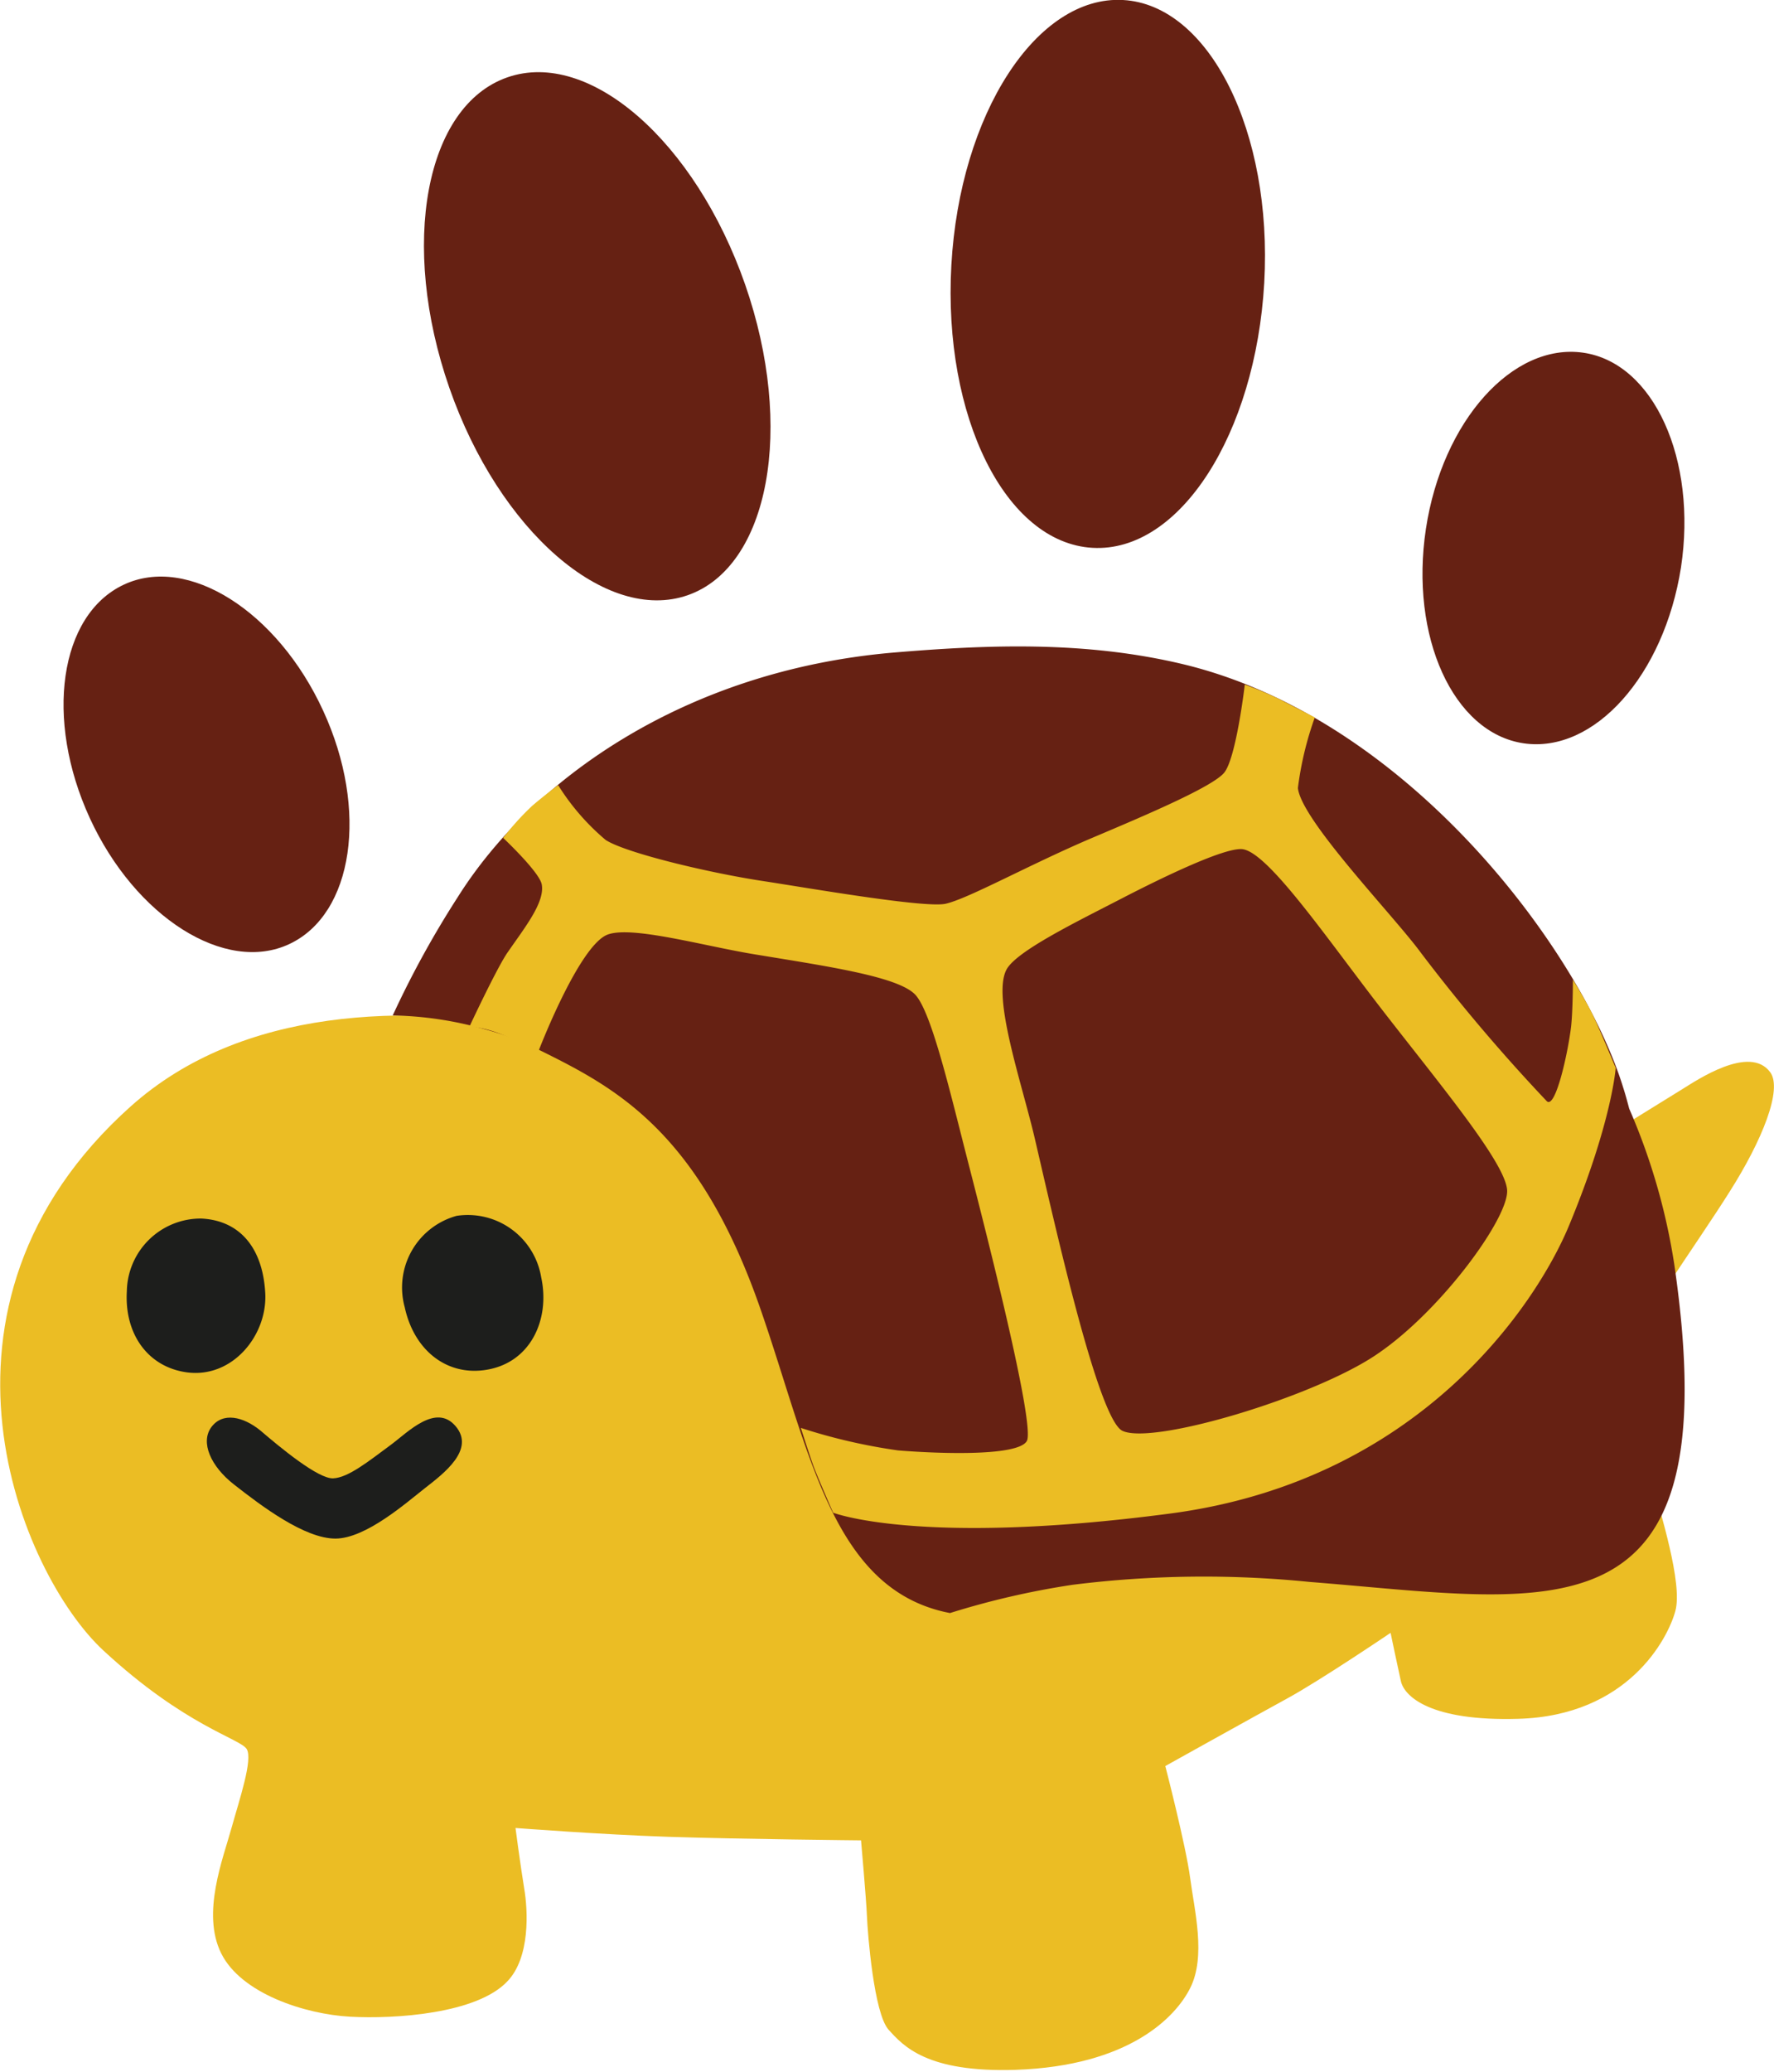 <svg xmlns="http://www.w3.org/2000/svg" width="104.89" height="122.44" viewBox="0 0 104.89 122.44">
  <defs>
    <style>
      .cls-1 {
        fill: #ebbd24;
      }

      .cls-2 {
        fill: #1d1e1c;
      }

      .cls-3 {
        fill: #662113;
      }
    </style>
  </defs>
  <g id="Layer_2" data-name="Layer 2">
    <g id="grid">
      <g id="hybrids">
        <g id="lovers">
          <g>
            <path class="cls-1" d="M95.19,67l4.27-2.64c.86-.53,4-2.66,5.21-1,.73,1-.46,4-2.42,7.08-1.79,2.85-6,8.74-6.18,9.87s1.21,5.61,1.65,7.34,1.78,5.89,1.34,7.53-2.8,6.2-9.3,6.38c-5.16.15-6.72-1.31-6.93-2.22-.15-.66-.61-2.86-.61-2.86s-4.14,2.8-6.1,3.87-7.22,4-7.22,4,1.22,4.71,1.47,6.62.95,4.62,0,6.5c-.85,1.7-3.59,4.6-10.32,4.83-5.25.17-6.64-1.41-7.51-2.37s-1.24-5.7-1.28-6.7-.35-4.49-.35-4.49-7.13-.07-11.43-.21c-3.9-.13-9-.52-9-.52s.27,2.06.51,3.55c.23,1.32.37,4.11-1,5.52-1.79,1.9-6.63,2.23-9.3,2.08s-6.43-1.37-7.61-3.74.11-5.6.62-7.45c.45-1.62,1.26-4,.89-4.62s-3.64-1.35-8.48-5.83S-5.5,77.21,7.72,65.38s38.91-.58,40.27.21S95.19,67,95.19,67Z"/>
            <path class="cls-2" d="M32,75.48c.54,2.49-.64,5.13-3.4,5.48-2.27.29-4.13-1.23-4.67-3.72A4.39,4.39,0,0,1,27,71.84,4.4,4.4,0,0,1,32,75.48Z"/>
            <path class="cls-2" d="M15.68,76.35c.17,2.52-1.94,5.14-4.69,4.73-2.27-.34-3.64-2.28-3.49-4.79A4.37,4.37,0,0,1,11.9,72C14.18,72.11,15.52,73.73,15.68,76.35Z"/>
            <path class="cls-2" d="M23.11,85.37c1-.74,2.66-2.48,3.83-1.1s-.7,2.79-1.79,3.64-3.51,3-5.32,3-4.33-1.89-6-3.2c-1.37-1.07-2-2.49-1.33-3.39s1.88-.62,2.89.2c1.17,1,3.42,2.87,4.31,2.83S21.77,86.36,23.11,85.37Z"/>
            <path class="cls-3" d="M99,74.75a37.15,37.15,0,0,0-2.67-9.24c-.11-.41-.22-.83-.36-1.26-2.44-7.91-12.57-21.76-26-25-5.81-1.39-11.56-1.16-17.16-.69C40.43,39.63,31.4,46.12,27.07,53a56.86,56.86,0,0,0-3.85,7,21,21,0,0,1,5.42.81,17.27,17.27,0,0,1,2.78,1C36,64.08,41.2,66.43,45,77.45c2.88,8.33,4.19,16.3,10.88,17.8l.29.06a48.15,48.15,0,0,1,7.25-1.67,62.3,62.3,0,0,1,14-.17C91.84,94.61,102.28,97.3,99,74.75Z"/>
            <path class="cls-1" d="M94.22,60.06C93.81,59.2,93,57.89,93,57.89s0,1.82-.11,2.79c-.19,1.57-.92,4.85-1.43,4.39A105.24,105.24,0,0,1,84,56.28c-1.6-2.18-7.06-7.81-7.26-9.72a19.52,19.52,0,0,1,1-4.17l-2.14-1.1a21.18,21.18,0,0,0-2-.84s-.51,4.38-1.23,5.22-4.63,2.5-7.73,3.81c-3.75,1.59-7.36,3.61-8.73,3.92-1.2.27-8.11-.93-10.72-1.33-3.27-.49-8.22-1.68-9.38-2.44A13.73,13.73,0,0,1,33,46.39s-.77.57-1.53,1.22a15.79,15.79,0,0,0-1.72,1.9s2.13,2,2.28,2.74c.2,1.06-1,2.55-2,4-.61.85-2.27,4.4-2.27,4.4a6.72,6.72,0,0,1,1.93.48c1.11.47,2.16.95,2.16.95s2.39-6.23,4.08-6.86c1.44-.53,5.62.66,8.64,1.16,4.29.71,8.62,1.32,9.58,2.43s2.06,5.86,3.08,9.82c1.12,4.35,4,15.63,3.48,16.52s-5,.76-7.61.55a33.78,33.78,0,0,1-5.75-1.33s.59,1.85.78,2.34c.27.71,1.13,2.67,1.13,2.67s5.12,2,19.93.05S90.86,77,92.76,72.44c2.55-6.13,2.77-9.34,2.77-9.34S94.63,60.93,94.22,60.06ZM81.44,80c-3.66,2.52-13.29,5.41-15.08,4.54-1.44-.7-4-12.23-5.2-17.37-.78-3.29-2.51-8.27-1.65-9.88.58-1.09,4.14-2.82,6.77-4.18s6.07-3,7.14-2.94c1.52.11,5,5.24,8.39,9.61s7.18,8.91,7.3,10.53S85.22,77.44,81.44,80Z"/>
            <path class="cls-3" d="M19.11,42c2.7,5.86,1.79,12-2,13.78S8,54.19,5.31,48.34s-1.8-12,2-13.79S16.41,36.12,19.11,42Z"/>
            <path class="cls-3" d="M99.39,33.53c-1,6.37-5.13,11-9.3,10.39s-6.75-6.31-5.78-12.68,5.13-11,9.3-10.4S100.36,27.15,99.39,33.53Z"/>
            <path class="cls-3" d="M44.06,16.82c2.94,8.45,1.42,16.67-3.4,18.35S29.52,31.38,26.57,22.92,25.14,6.26,30,4.57,41.11,8.37,44.06,16.82Z"/>
            <path class="cls-3" d="M74.75,16.71c-.51,8.93-5,15.95-10.15,15.66s-8.85-7.76-8.35-16.7S61.3-.28,66.4,0,75.25,7.78,74.75,16.71Z"/>
          </g>
        </g>
      </g>
    </g>
  </g>
</svg>
